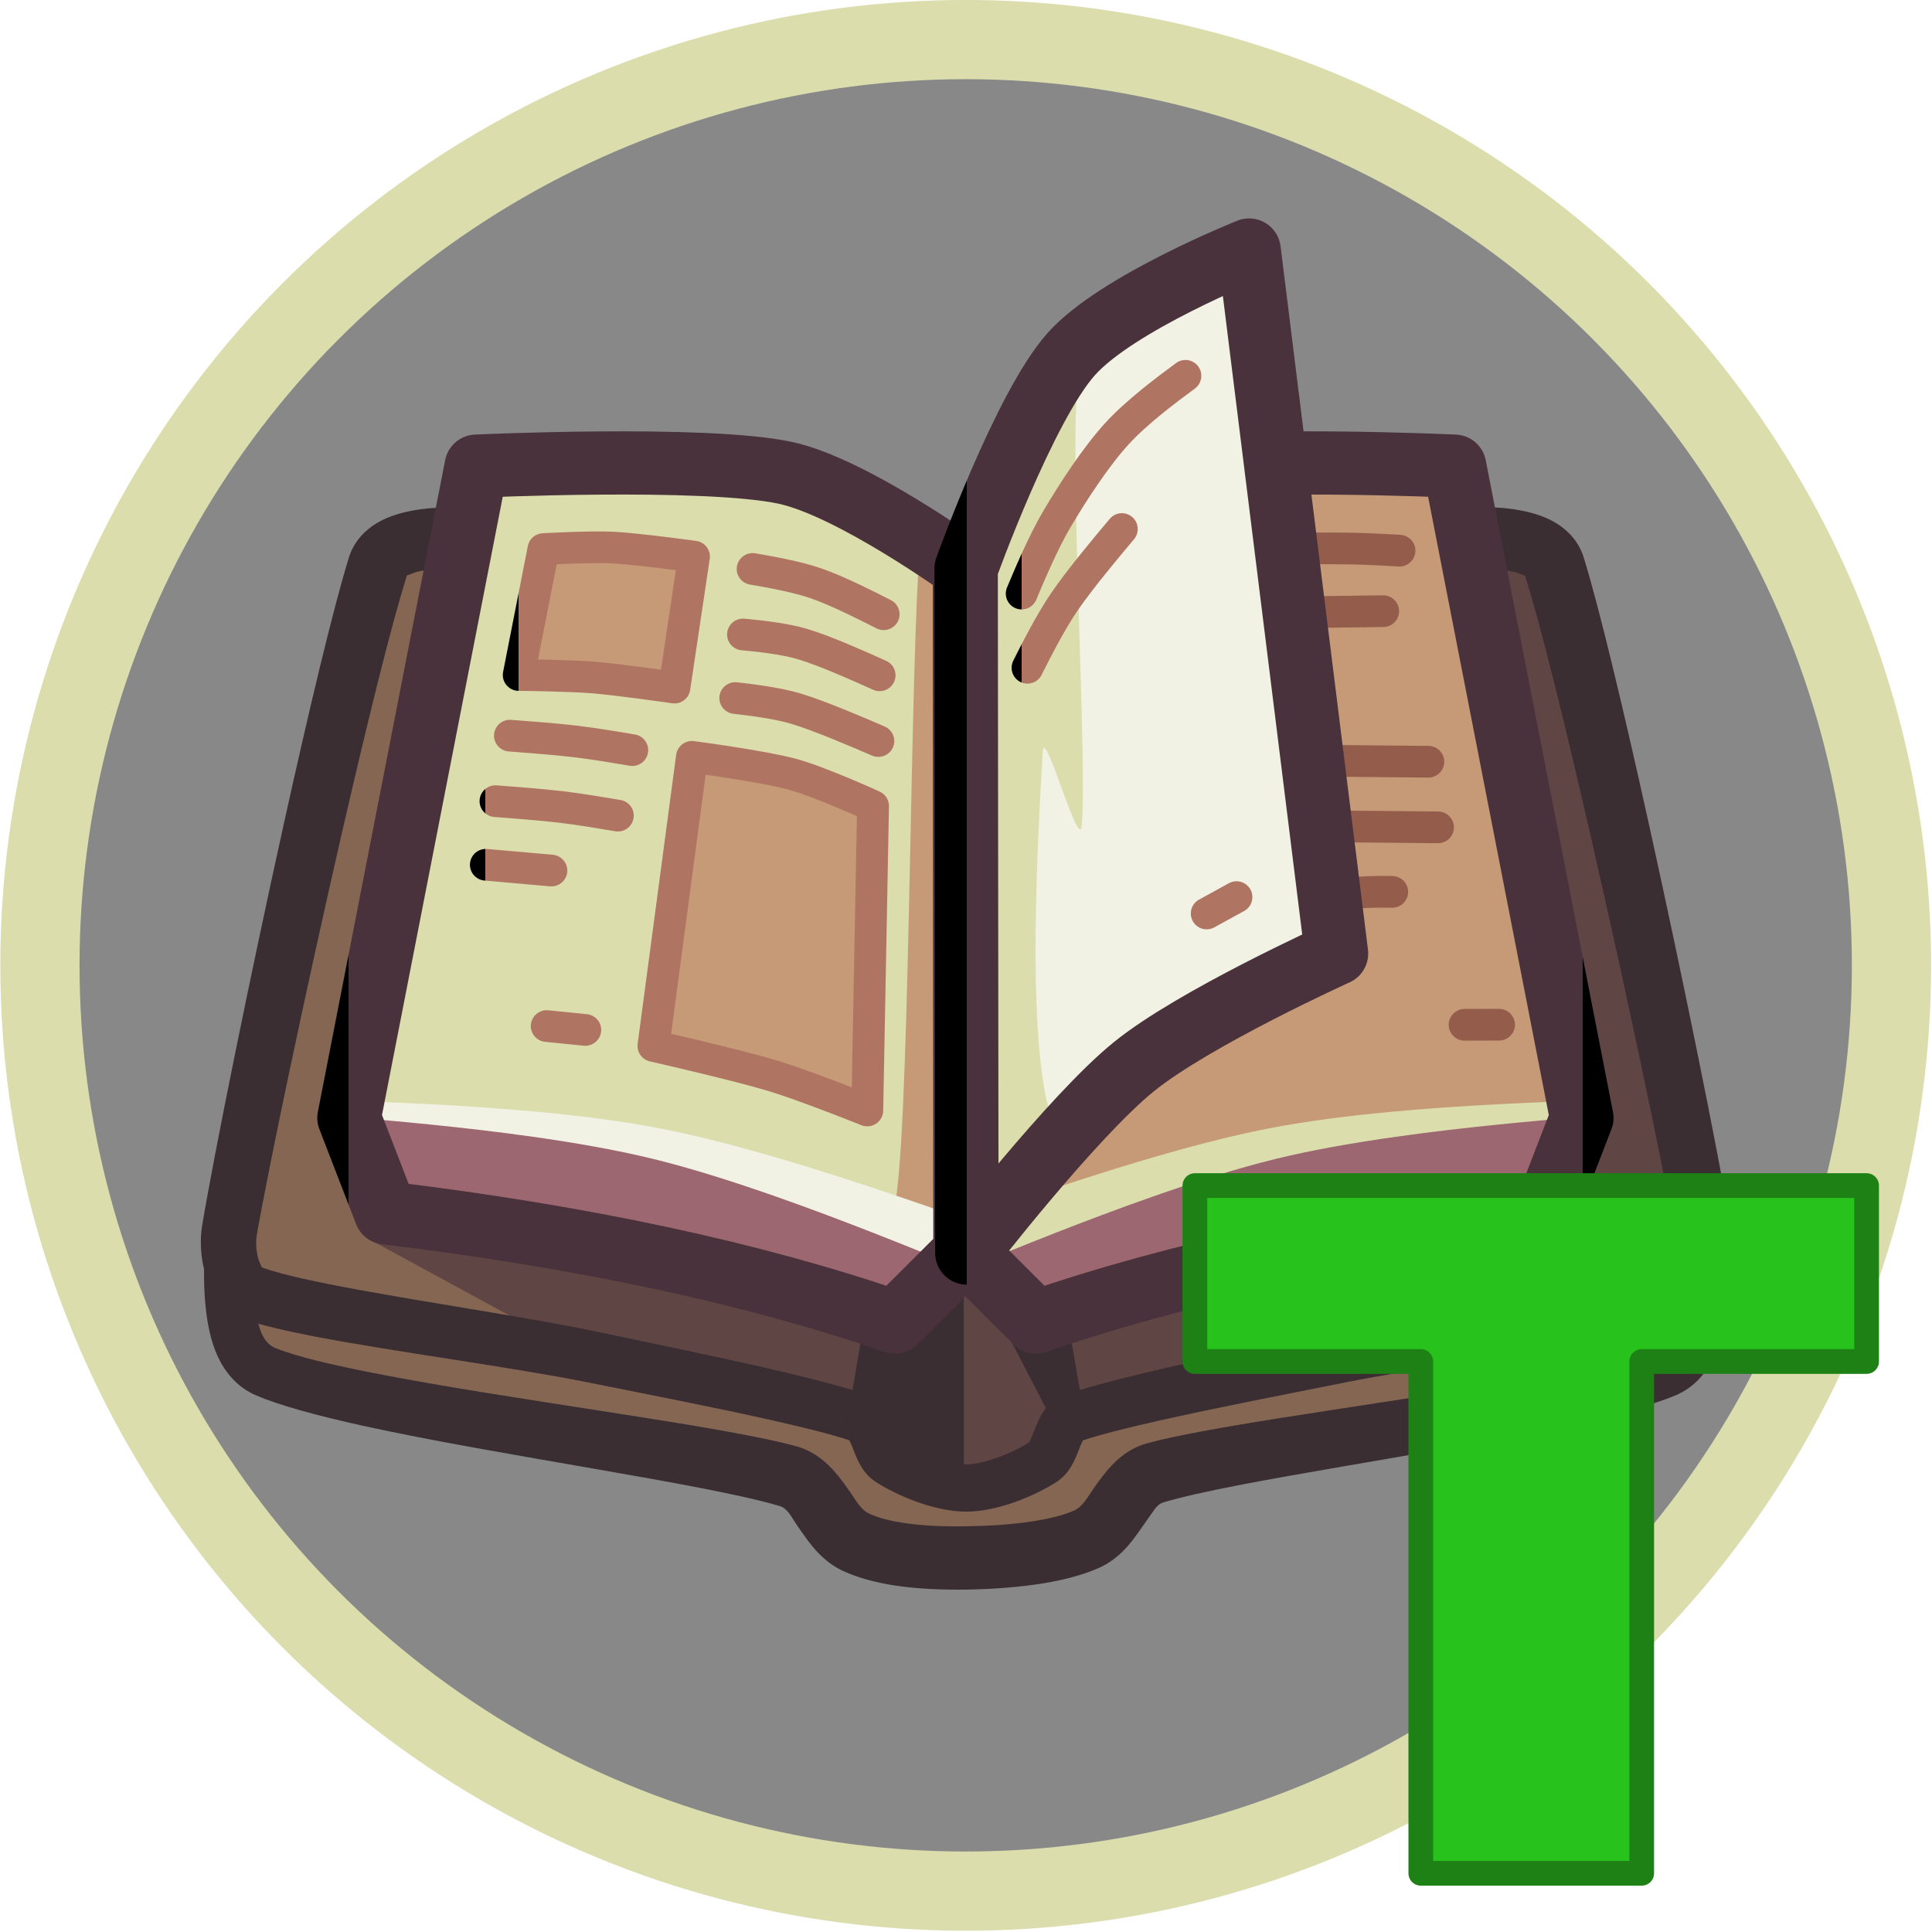 <?xml version="1.0" encoding="utf-8"?>
<svg width="100%" height="100%" viewBox="0 0 1016 1016" version="1.1" style="fill-rule:evenodd;clip-rule:evenodd;stroke-linecap:round;stroke-linejoin:round;stroke-miterlimit:1.5;" xmlns="http://www.w3.org/2000/svg" xmlns:bx="https://boxy-svg.com">
  <defs>
    <linearGradient id="color-1" bx:pinned="true">
      <title>Light Pages</title>
      <stop style="stop-color: rgb(241, 242, 228)"/>
    </linearGradient>
    <linearGradient id="color-0" bx:pinned="true">
      <title>Pages</title>
      <stop style="stop-color: rgb(219, 221, 173)"/>
    </linearGradient>
    <linearGradient id="color-6" bx:pinned="true">
      <title>Dark Pages</title>
      <stop style="stop-color: rgb(198, 154, 119)"/>
    </linearGradient>
    <linearGradient id="color-7" bx:pinned="true">
      <title>Text</title>
      <stop style="stop-color: rgb(176, 117, 98)"/>
    </linearGradient>
    <linearGradient id="color-8" bx:pinned="true">
      <title>Text Fill</title>
      <stop style="stop-color: rgb(198, 154, 119)"/>
    </linearGradient>
    <linearGradient id="color-9" bx:pinned="true">
      <title>Dark Text</title>
      <stop style="stop-color: rgb(147, 92, 75)"/>
    </linearGradient>
    <linearGradient id="color-2" bx:pinned="true">
      <title>Page Edge</title>
      <stop style="stop-color: rgb(73, 50, 59)"/>
    </linearGradient>
    <linearGradient id="color-10" bx:pinned="true">
      <title>Page Side</title>
      <stop style="stop-color: rgb(156, 103, 112)"/>
    </linearGradient>
    <linearGradient id="color-3" bx:pinned="true">
      <title>Cover</title>
      <stop style="stop-color: rgb(132, 102, 82);"/>
    </linearGradient>
    <linearGradient id="color-4" bx:pinned="true">
      <title>Dark Cover</title>
      <stop style="stop-color: rgb(96, 69, 69);"/>
    </linearGradient>
    <linearGradient id="color-5" bx:pinned="true">
      <title>Cover Edge</title>
      <stop style="stop-color: rgb(58, 46, 51)"/>
    </linearGradient>
  </defs>
  <g transform="matrix(-0.94,0,0,0.94,3474.56,-439.503)">
    <circle cx="3156.08" cy="1007.62" r="517.92" style="stroke-width: 44.32px; stroke: rgb(219, 221, 173); fill: rgb(136, 136, 136);"/>
    <g transform="matrix(-1.064, 0, 0, 1.064, 4296.53, -260.46)" style="">
      <title>Cover</title>
      <g>
        <title>Background</title>
        <path d="M 684.209 1359.683 C 684.209 1359.683 682.343 1396.57 703.854 1405.48 C 752.923 1425.81 926.818 1445.48 978.557 1460.43 C 994.517 1465.04 999.189 1488.25 1014.28 1495.18 C 1029.87 1502.34 1052.62 1503.67 1072.08 1503.39 C 1092.29 1503.11 1119.01 1500.91 1135.54 1493.46 C 1150.68 1486.64 1155.3 1463.33 1171.27 1458.72 C 1222.05 1444.05 1392.19 1425.23 1440.22 1405.48 C 1461.19 1396.86 1459.941 1361.054 1459.941 1361.054 L 1133.854 1432.854 L 1071.768 1466.6 L 1014.718 1430.512 L 684.209 1359.683 Z" style="fill: url(#color-3);"/>
        <path d="M 1072.074 967.193 C 1058.544 967.193 1040.814 974.843 1031.494 980.973 C 1023.794 986.023 1024.824 1000.863 1016.134 1003.933 C 990.119 1013.113 922.528 1026.393 875.387 1036.073 C 822.287 1046.983 729.307 1058.273 697.532 1069.373 C 686.307 1073.293 682.736 1090.943 684.736 1102.663 C 695.612 1166.373 743.595 1391.003 762.788 1451.662 C 766.81 1464.373 786.565 1466.807 799.895 1466.587 C 834.655 1466.013 925.99 1457.976 971.353 1448.218 C 1006.694 1440.616 1038.504 1408.033 1072.074 1408.033 C 1105.644 1408.033 1137.454 1440.616 1172.794 1448.218 C 1218.154 1457.976 1309.494 1466.013 1344.254 1466.587 C 1357.584 1466.807 1377.334 1464.373 1381.364 1451.662 C 1400.554 1391.003 1448.534 1166.373 1459.414 1102.663 C 1461.414 1090.943 1457.844 1073.293 1446.614 1069.373 C 1414.844 1058.273 1321.864 1046.983 1268.764 1036.073 C 1221.624 1026.393 1154.034 1013.113 1128.014 1003.933 C 1119.334 1000.863 1120.354 986.023 1112.654 980.973 C 1103.334 974.843 1085.604 967.193 1072.074 967.193 Z" style="fill: url(#color-4);" transform="matrix(-1, 0, 0, -1, 2144.15, 2433.793)"/>
        <path d="M 684.209 1359.683 L 861.729 1392.111 L 757.878 1335.645 C 750.579 1330.835 807.492 967.193 807.492 967.193 L 765.033 980.799 L 684.209 1359.683 Z" style="fill: url(#color-3);"/>
      </g>
      <g style="">
        <title>Linework</title>
        <path d="M 671.717 1338.09 C 671.066 1352.66 670.457 1377.1 677.299 1394.45 C 681.57 1405.29 688.661 1413.57 698.71 1417.9 C 711.069 1423.2 731.052 1428.64 755.057 1433.92 C 826.505 1449.61 935.149 1464.46 974.029 1476.1 C 978.279 1477.36 980.175 1481.9 982.852 1485.77 C 986.467 1490.99 990.082 1496.33 994.295 1500.71 C 998.122 1504.69 1002.44 1507.95 1007.37 1510.23 C 1015.18 1513.84 1024.48 1516.31 1034.38 1517.84 C 1046.75 1519.75 1060.13 1520.19 1072.32 1520.03 C 1084.83 1519.82 1099.68 1518.91 1113.37 1516.61 C 1124.15 1514.8 1134.24 1512.11 1142.29 1508.45 C 1147.24 1506.18 1151.58 1502.93 1155.41 1498.94 C 1160.43 1493.71 1164.54 1487.03 1168.95 1480.98 C 1170.97 1478.2 1172.59 1475.12 1175.73 1474.19 C 1213.88 1462.77 1320.15 1448.45 1390.06 1433.31 C 1413.59 1428.21 1433.17 1422.96 1445.29 1417.81 C 1455.17 1413.61 1462.15 1405.49 1466.36 1394.86 C 1473.06 1377.94 1472.47 1354.06 1471.84 1339.83 C 1471.63 1332.98 1465.88 1327.58 1459.03 1327.8 C 1452.17 1328.01 1446.78 1333.75 1446.99 1340.61 C 1447.15 1349.25 1447.43 1362.14 1445.3 1373.93 C 1443.81 1382.22 1441.92 1390.47 1435.15 1393.16 C 1424 1397.59 1405.99 1401.76 1384.44 1405.95 C 1313.38 1419.76 1205.62 1432.44 1166.8 1443.24 C 1161.08 1444.86 1156.16 1447.81 1151.77 1451.68 C 1147 1455.88 1142.95 1461.4 1138.99 1467.04 C 1135.9 1471.44 1133.4 1476.44 1128.79 1478.48 C 1123.01 1481.05 1115.72 1482.73 1108 1483.98 C 1095.94 1485.92 1082.86 1486.62 1071.84 1486.75 C 1061.42 1486.91 1049.98 1486.6 1039.39 1485 C 1032.74 1484 1026.45 1482.53 1021.2 1480.13 C 1016.59 1478.04 1014.09 1473.01 1011 1468.61 C 1007.02 1462.95 1002.95 1457.43 998.16 1453.21 C 993.762 1449.34 988.823 1446.39 983.085 1444.76 C 943.534 1433.75 833.428 1420.5 760.817 1406.23 C 738.806 1401.9 720.394 1397.62 708.997 1393.07 C 701.959 1390.26 699.92 1381.73 698.354 1373.12 C 696.146 1360.99 696.413 1347.74 696.566 1338.86 C 696.778 1332 691.384 1326.26 684.526 1326.05 C 677.669 1325.83 671.93 1331.23 671.717 1338.09 Z" style="fill: url(#color-5);"/>
        <path d="M 1133.666 988.432 C 1142.856 991.512 1156.796 994.992 1172.946 998.652 C 1203.466 1005.572 1241.696 1012.992 1271.646 1018.992 C 1311.036 1026.882 1372.356 1034.882 1414.386 1042.942 C 1429.856 1045.912 1442.846 1048.952 1451.526 1051.942 C 1459.946 1054.832 1466.426 1061.622 1470.326 1070.582 C 1474.456 1080.042 1475.486 1092.012 1473.946 1101.282 C 1467.756 1138.442 1449.226 1230.102 1431.036 1312.372 C 1417.836 1372.122 1404.786 1426.952 1396.756 1452.652 C 1394.256 1460.661 1388.806 1466.824 1381.316 1471.143 C 1370.976 1477.107 1355.736 1479.016 1344.146 1478.855 C 1325.716 1478.601 1291.626 1476.345 1256.676 1472.825 C 1224.516 1469.584 1191.636 1465.253 1169.486 1460.538 C 1144.236 1455.139 1120.536 1437.922 1096.966 1427.332 C 1088.756 1423.642 1080.596 1420.842 1072.236 1420.852 C 1063.886 1420.852 1055.736 1423.672 1047.526 1427.372 C 1023.956 1437.982 1000.246 1455.194 975.003 1460.602 C 952.851 1465.334 919.973 1469.693 887.805 1472.952 C 852.86 1476.494 818.761 1478.758 800.325 1479.021 C 788.713 1479.186 773.428 1477.276 763.064 1471.298 C 755.536 1466.955 750.065 1460.757 747.55 1452.704 C 739.52 1427.002 726.444 1372.172 713.236 1312.412 C 695.052 1230.142 676.55 1138.472 670.363 1101.312 C 668.824 1092.012 669.865 1080.002 674.001 1070.522 C 677.926 1061.522 684.437 1054.702 692.894 1051.792 C 701.584 1048.812 714.575 1045.772 730.056 1042.802 C 772.087 1034.742 833.405 1026.762 872.802 1018.872 C 902.759 1012.892 940.989 1005.512 971.517 998.612 C 987.665 994.962 1001.596 991.482 1010.796 988.412 C 1011.206 987.582 1011.946 986.062 1012.326 985.072 C 1013.706 981.502 1015.096 977.832 1016.966 974.752 C 1018.996 971.412 1021.516 968.602 1024.696 966.542 C 1030.196 962.972 1038.236 958.912 1046.866 955.872 C 1055.366 952.882 1064.406 950.892 1072.236 950.932 C 1080.066 950.892 1089.106 952.882 1097.606 955.882 C 1106.236 958.922 1114.266 962.982 1119.766 966.562 C 1122.936 968.612 1125.466 971.422 1127.496 974.762 C 1129.366 977.842 1130.746 981.512 1132.126 985.072 C 1132.506 986.072 1133.246 987.602 1133.666 988.432 Z M 778.197 1442.464 C 778.178 1442.444 778.154 1442.444 778.125 1442.469 C 777.559 1442.968 779.384 1443.329 780.143 1443.675 C 781.992 1444.517 784.092 1445.063 786.244 1445.48 C 790.848 1446.371 795.698 1446.568 799.788 1446.491 C 817.63 1446.156 850.616 1443.754 884.426 1440.202 C 915.265 1436.962 946.794 1432.771 968.027 1428.172 C 980.32 1425.512 992.05 1419.272 1003.666 1412.882 C 1017.696 1405.162 1031.526 1397.132 1045.426 1392.372 C 1054.296 1389.332 1063.226 1387.552 1072.236 1387.562 C 1081.246 1387.572 1090.166 1389.362 1099.036 1392.412 C 1112.926 1397.182 1126.756 1405.202 1140.786 1412.932 C 1152.396 1419.332 1164.136 1425.572 1176.436 1428.232 C 1197.666 1432.852 1229.196 1437.071 1260.036 1440.329 C 1293.846 1443.902 1326.836 1446.313 1344.686 1446.656 C 1348.786 1446.735 1353.646 1446.541 1358.266 1445.649 C 1360.426 1445.23 1362.546 1444.683 1364.406 1443.835 C 1365.186 1443.479 1367.056 1443.097 1366.476 1442.582 C 1366.456 1442.564 1366.436 1442.561 1366.426 1442.573 L 1366.286 1443.01 C 1366.326 1442.884 1366.346 1442.61 1366.426 1442.573 C 1374.506 1417.232 1387.606 1363.802 1400.956 1305.592 C 1419.636 1224.062 1438.766 1133.212 1445.206 1096.372 C 1445.726 1093.402 1445.676 1089.832 1445.016 1086.432 C 1444.666 1084.632 1444.176 1082.872 1443.416 1081.322 C 1443.006 1080.472 1442.846 1079.432 1442.026 1079.132 C 1431.166 1075.282 1412.786 1071.432 1391.356 1067.512 C 1351.056 1060.122 1300.376 1052.692 1266.196 1045.502 C 1236.106 1039.162 1197.706 1031.332 1167.046 1024.062 C 1149.046 1019.792 1133.656 1015.682 1123.906 1012.182 C 1119.576 1010.622 1116.176 1007.962 1113.516 1004.382 C 1111.186 1001.232 1109.446 997.202 1107.906 993.032 C 1107.386 991.632 1106.886 990.212 1106.276 988.892 C 1106.066 988.452 1105.656 987.722 1105.516 987.502 C 1101.396 984.802 1095.466 981.802 1089.136 979.502 C 1083.466 977.432 1077.476 975.822 1072.236 975.792 C 1066.996 975.822 1061.006 977.442 1055.336 979.502 C 1049.016 981.812 1043.096 984.802 1038.976 987.502 C 1038.736 988.012 1037.266 991.202 1036.586 993.042 C 1035.046 997.212 1033.306 1001.252 1030.976 1004.392 C 1028.306 1007.982 1024.906 1010.642 1020.576 1012.202 C 1010.826 1015.702 995.43 1019.822 977.43 1024.102 C 946.779 1031.392 908.382 1039.262 878.296 1045.622 C 844.121 1052.812 793.445 1060.262 753.138 1067.652 C 731.719 1071.582 713.352 1075.422 702.493 1079.282 C 701.705 1079.562 701.59 1080.572 701.193 1081.382 C 700.441 1082.932 699.951 1084.682 699.606 1086.462 C 698.952 1089.842 698.913 1093.392 699.433 1096.352 C 705.876 1133.182 725.031 1224.022 743.718 1305.552 C 757.047 1363.702 770.114 1417.092 778.197 1442.464 C 778.275 1442.524 778.306 1442.819 778.35 1442.958 L 778.197 1442.464 Z" style="fill: url(#color-5);" transform="matrix(-1, 0, 0, -1, 2144.312, 2429.962)"/>
        <path style="fill: url(#color-5);" d="M 1134.036 1427.649 L 1126.622 1384.569 L 1093.246 1384.569 C 1093.246 1384.569 1120.74 1437.658 1120.74 1437.636 L 1134.036 1427.649 Z M 1070.891 1460.836 C 1070.891 1460.836 1070.916 1362.563 1070.766 1362.519 C 1070.616 1362.475 1021.273 1362.564 1021.273 1362.519 C 1021.273 1362.474 1009.693 1430.67 1009.693 1430.67 C 1009.693 1430.67 1070.592 1460.701 1070.891 1460.836 Z"/>
      </g>
    </g>
    <g transform="matrix(-1.07, 0, 0, 1.064, 4303.54, -260.46)" style="">
      <title>Left page</title>
      <path d="M1035.34,1379.35L1072.07,1342.49L1071.78,983.119C1071.78,983.119 1012.55,940.098 977.756,932.765C935.215,923.799 816.535,929.321 816.535,929.321L749.986,1272.01L769.192,1321.95C872.395,1334.5 961.159,1353.61 1035.34,1379.35Z" style="fill: url(#color-0);">
        <title>Background</title>
      </path>
      <path d="M 1036.309 1311.8 C 1043.475 1256.43 1043.326 1027.9 1048.603 970.763 C 1049.2 964.285 1064.257 966.493 1067.915 968.996 C 1071.582 971.499 1070.469 980.118 1070.549 985.782 C 1071.433 1044.83 1077.724 1256.87 1073.182 1323.28 C 1071.642 1345.88 1071.052 1359.511 1048.531 1359.931 C 1000.094 1360.811 1034.928 1322.43 1036.309 1311.8 Z" style="fill: url(#color-6);"/>
      <path d="M 1054.328 1336.32 C 1038.675 1322.96 978.705 1301.53 938.418 1292.5 C 889.01 1281.42 785.428 1265.71 757.879 1269.88 C 741.488 1272.36 757.586 1311.69 773.12 1317.5 C 818.864 1334.63 985.471 1369.5 1032.343 1372.63 C 1046.397 1373.57 1065.072 1345.49 1054.328 1336.32 Z" style="fill: url(#color-10);"/>
      <path d="M 749.738 1271.555 C 772.311 1273.505 809.036 1276.665 846.22 1281.955 C 868.041 1285.055 889.993 1288.895 909.286 1293.655 C 929.052 1298.525 951.196 1305.625 973.023 1313.315 C 1009.573 1326.205 1045.125 1340.815 1067.04 1349.805 C 1073.361 1352.215 1080.438 1349.025 1082.833 1342.665 C 1085.238 1336.315 1082.058 1329.185 1075.737 1326.775 C 1053.185 1318.765 1016.58 1305.765 979.059 1294.545 C 956.321 1287.755 933.282 1281.595 912.793 1277.585 C 892.837 1273.675 870.212 1270.825 847.752 1268.735 C 810.118 1265.235 773.046 1263.845 750.26 1262.985 C 747.91 1262.845 745.885 1264.645 745.741 1267.015 C 745.597 1269.375 747.387 1271.415 749.738 1271.555 Z" style="fill: url(#color-1);"/>
      <path d="M 1035.34 1379.35 L 1072.07 1342.49 L 1071.78 983.119 C 1071.78 983.119 1012.55 940.098 977.756 932.765 C 935.215 923.799 816.535 929.321 816.535 929.321 L 749.986 1272.01 L 769.192 1321.95 C 872.395 1334.5 961.159 1353.61 1035.34 1379.35 Z" style="fill: none; stroke-width: 33.23px; stroke: url(#color-2);">
        <title>Border</title>
      </path>
      <path d="M 1023.934 1108.01 C 1023.934 1108.01 996.262 1095.29 981.641 1091.29 C 965.863 1086.99 929.273 1082.17 929.273 1082.17 L 909.132 1234.17 C 909.132 1234.17 952.939 1244.21 971.57 1249.87 C 988.347 1254.97 1020.923 1268.11 1020.923 1268.11 L 1023.934 1108.01 Z M 838.699 1039.14 L 851.634 972.931 C 851.634 972.931 875.774 971.533 887.826 972.139 C 900.939 972.799 930.312 976.889 930.312 976.889 L 920.084 1045.76 C 920.084 1045.76 891.162 1041.54 877.597 1040.44 C 864.666 1039.39 838.699 1039.14 838.699 1039.14 Z" style="stroke-width: 16.67px; stroke: url(#color-7); fill: url(#color-8);">
        <title>Images</title>
      </path>
      <path d="M 960.996 983.38 C 968.495 984.669 983.492 987.246 994.23 990.98 C 1005.647 994.948 1021.529 1003.11 1029.48 1007.19 M 955.965 1017.83 C 963.005 1018.51 977.084 1019.86 987.184 1022.9 C 999.086 1026.47 1017.942 1035.02 1027.374 1039.29 M 951.929 1051.268 C 959.076 1052.088 973.371 1053.738 983.652 1056.838 C 996.115 1060.608 1016.51 1069.438 1026.707 1073.858 M 834.102 1071.027 C 841.963 1071.617 857.684 1072.807 868.343 1074.067 C 878.292 1075.247 891.466 1077.507 898.052 1078.627 M 826.554 1105.478 C 834.414 1106.068 850.136 1107.258 860.794 1108.518 C 870.743 1109.698 883.917 1111.958 890.504 1113.078 M 821.518 1138.916 C 832.932 1139.936 844.344 1140.946 855.758 1141.956 M 853.333 1223.727 C 860.047 1224.407 866.761 1225.077 873.475 1225.757" style="fill: none; stroke-width: 16.67px; stroke: url(#color-7);">
        <title>Text</title>
      </path>
    </g>
    <g transform="matrix(1.07, 0, 0, 1.064, 2008.93, -260.46)" style="">
      <title>Right page</title>
      <path d="M 750.012 1272.01 C 862.236 1261.405 1031.056 1316.203 1072.09 1342.49 L 1071.78 983.119 C 1071.78 983.119 1012.55 940.098 977.756 932.765 C 935.215 923.799 816.535 929.321 816.535 929.321 L 750.012 1272.01 Z" style="fill: url(#color-6);">
        <title>Background</title>
      </path>
      <path d="M 889.986 1295.497 C 857.058 1287.797 813.844 1266.127 792.336 1267.937 C 775.917 1269.317 750.384 1293.637 760.939 1306.367 C 771.633 1319.257 823.753 1334.747 856.482 1345.247 C 893.942 1357.257 951.418 1372.537 985.737 1378.467 C 1010.932 1382.817 1048.68 1382.407 1062.386 1380.797 C 1066.759 1380.287 1068.638 1373.167 1068.011 1368.787 C 1066.789 1360.217 1067.783 1334.657 1055.071 1329.427 C 1025.403 1317.217 933.777 1305.747 889.986 1295.497 Z" style="fill: url(#color-10);" transform="matrix(-1, 0, 0, -1, 1826.587, 2649.757)"/>
      <path d="M 751.341 1262.985 C 774.127 1263.845 811.198 1265.235 848.833 1268.735 C 871.293 1270.825 893.917 1273.675 913.874 1277.585 C 934.363 1281.595 957.401 1287.755 980.139 1294.545 C 1017.661 1305.765 1054.266 1318.765 1076.817 1326.775 C 1083.138 1329.185 1086.319 1336.315 1083.913 1342.665 C 1081.518 1349.025 1074.442 1352.215 1068.121 1349.805 C 1046.205 1340.815 1010.654 1326.205 974.104 1313.315 C 952.277 1305.625 930.133 1298.525 910.366 1293.655 C 891.073 1288.895 869.122 1285.055 847.3 1281.955 C 810.117 1276.665 773.391 1273.505 750.818 1271.555 C 748.468 1271.415 746.678 1269.375 746.822 1267.015 C 746.966 1264.645 748.99 1262.845 751.341 1262.985 Z" style="fill: url(#color-0);"/>
      <path d="M1035.34,1379.35L1072.09,1342.49L1071.78,983.119C1071.78,983.119 1012.55,940.098 977.756,932.765C935.215,923.799 816.535,929.321 816.535,929.321L750.012,1272.01L769.192,1321.95C872.395,1334.5 961.159,1353.61 1035.34,1379.35Z" style="fill: none; stroke-width: 33.23px; stroke: url(#color-2);">
        <title>Border</title>
      </path>
      <path d="M 886.671 972.574 L 904.662 972.627 M 810.356 1037.95 C 814.778 1039.01 823.624 1041.15 830.035 1041.9 C 836.246 1042.64 844.615 1042.53 848.799 1042.47 M 811.489 1076.957 C 831.903 1076.777 852.318 1076.587 872.742 1076.397 M 806.986 1111.46 C 827.222 1111.27 847.448 1111.08 867.683 1110.89 M 844.076 1190.053 C 829.655 1189.863 815.224 1189.673 800.802 1189.483 M 852.597 1221.875 C 847.16 1222.187 836.297 1222.811 828.137 1222.96 C 818.248 1223.141 801.581 1223.021 793.252 1222.96" style="fill: none; stroke-width: 16.67px; stroke: url(#color-9);" transform="matrix(-1, 0, 0, -1, 1697.914, 2195.63)">
        <title>Text</title>
      </path>
    </g>
    <g transform="matrix(-1.064, 0, 0, 1.064, 4296.53, -260.46)" style="">
      <title>Turning page</title>
      <path d="M1072.46,1343.02C1072.46,1343.02 1127.86,1271.35 1160.25,1245.11C1191.87,1219.49 1266.82,1185.57 1266.82,1185.57L1220.86,815.736C1220.86,815.736 1151.3,843.454 1127.3,870.457C1102.5,898.354 1072.08,983.119 1072.08,983.119L1072.46,1343.02Z" style="fill: url(#color-0);"/>
      <path d="M 1124.19 1283.87 C 1099.81 1265.59 1110.91 1107.17 1112.35 1079.56 C 1113.12 1065 1131.48 1132.74 1132.86 1118.22 C 1135.89 1086.4 1126.55 932.969 1130.5 888.662 C 1131.82 873.835 1144.48 861.114 1156.53 852.375 C 1171.57 841.469 1213.15 800.976 1220.73 823.225 C 1237.22 871.614 1249.13 1081.7 1255.44 1142.71 C 1257.04 1158.17 1258.6 1189.25 1258.6 1189.25 L 1124.19 1283.87 Z" style="fill: url(#color-1);"/>
      <path d="M1072.46,1343.02C1072.46,1343.02 1127.86,1271.35 1160.25,1245.11C1191.87,1219.49 1266.82,1185.57 1266.82,1185.57L1220.86,815.736C1220.86,815.736 1151.3,843.454 1127.3,870.457C1102.5,898.354 1072.08,983.119 1072.08,983.119L1072.46,1343.02Z" style="fill: none; stroke-width: 33.33px; stroke: url(#color-2);">
        <title>Border</title>
      </path>
      <path d="M 1101.267 996.329 C 1105.037 987.335 1112.567 969.347 1120.017 956.812 C 1128.287 942.879 1139.687 925.231 1150.917 912.734 C 1161.577 900.88 1178.787 888.179 1187.397 881.829 M 1104.315 1035.338 C 1108.265 1027.478 1116.165 1011.768 1123.565 1000.888 C 1131.845 988.728 1146.595 971.167 1153.965 962.385 M 1198.54 1164.537 C 1203.78 1161.667 1209.01 1158.787 1214.25 1155.917" style="fill: none; stroke-width: 16.67px; stroke: url(#color-7);">
        <title>Text</title>
      </path>
    </g>
  </g>
  <path d="M 981.603 715.987 L 863.331 715.987 L 863.331 985.126 L 747.171 985.126 L 747.171 715.987 L 628.364 715.987 L 628.364 623.477 L 981.603 623.477 L 981.603 715.987 Z" style="white-space: pre; fill: rgb(39, 194, 27); stroke-linejoin: miter; stroke: rgb(30, 129, 22); stroke-width: 13px;"/>
</svg>